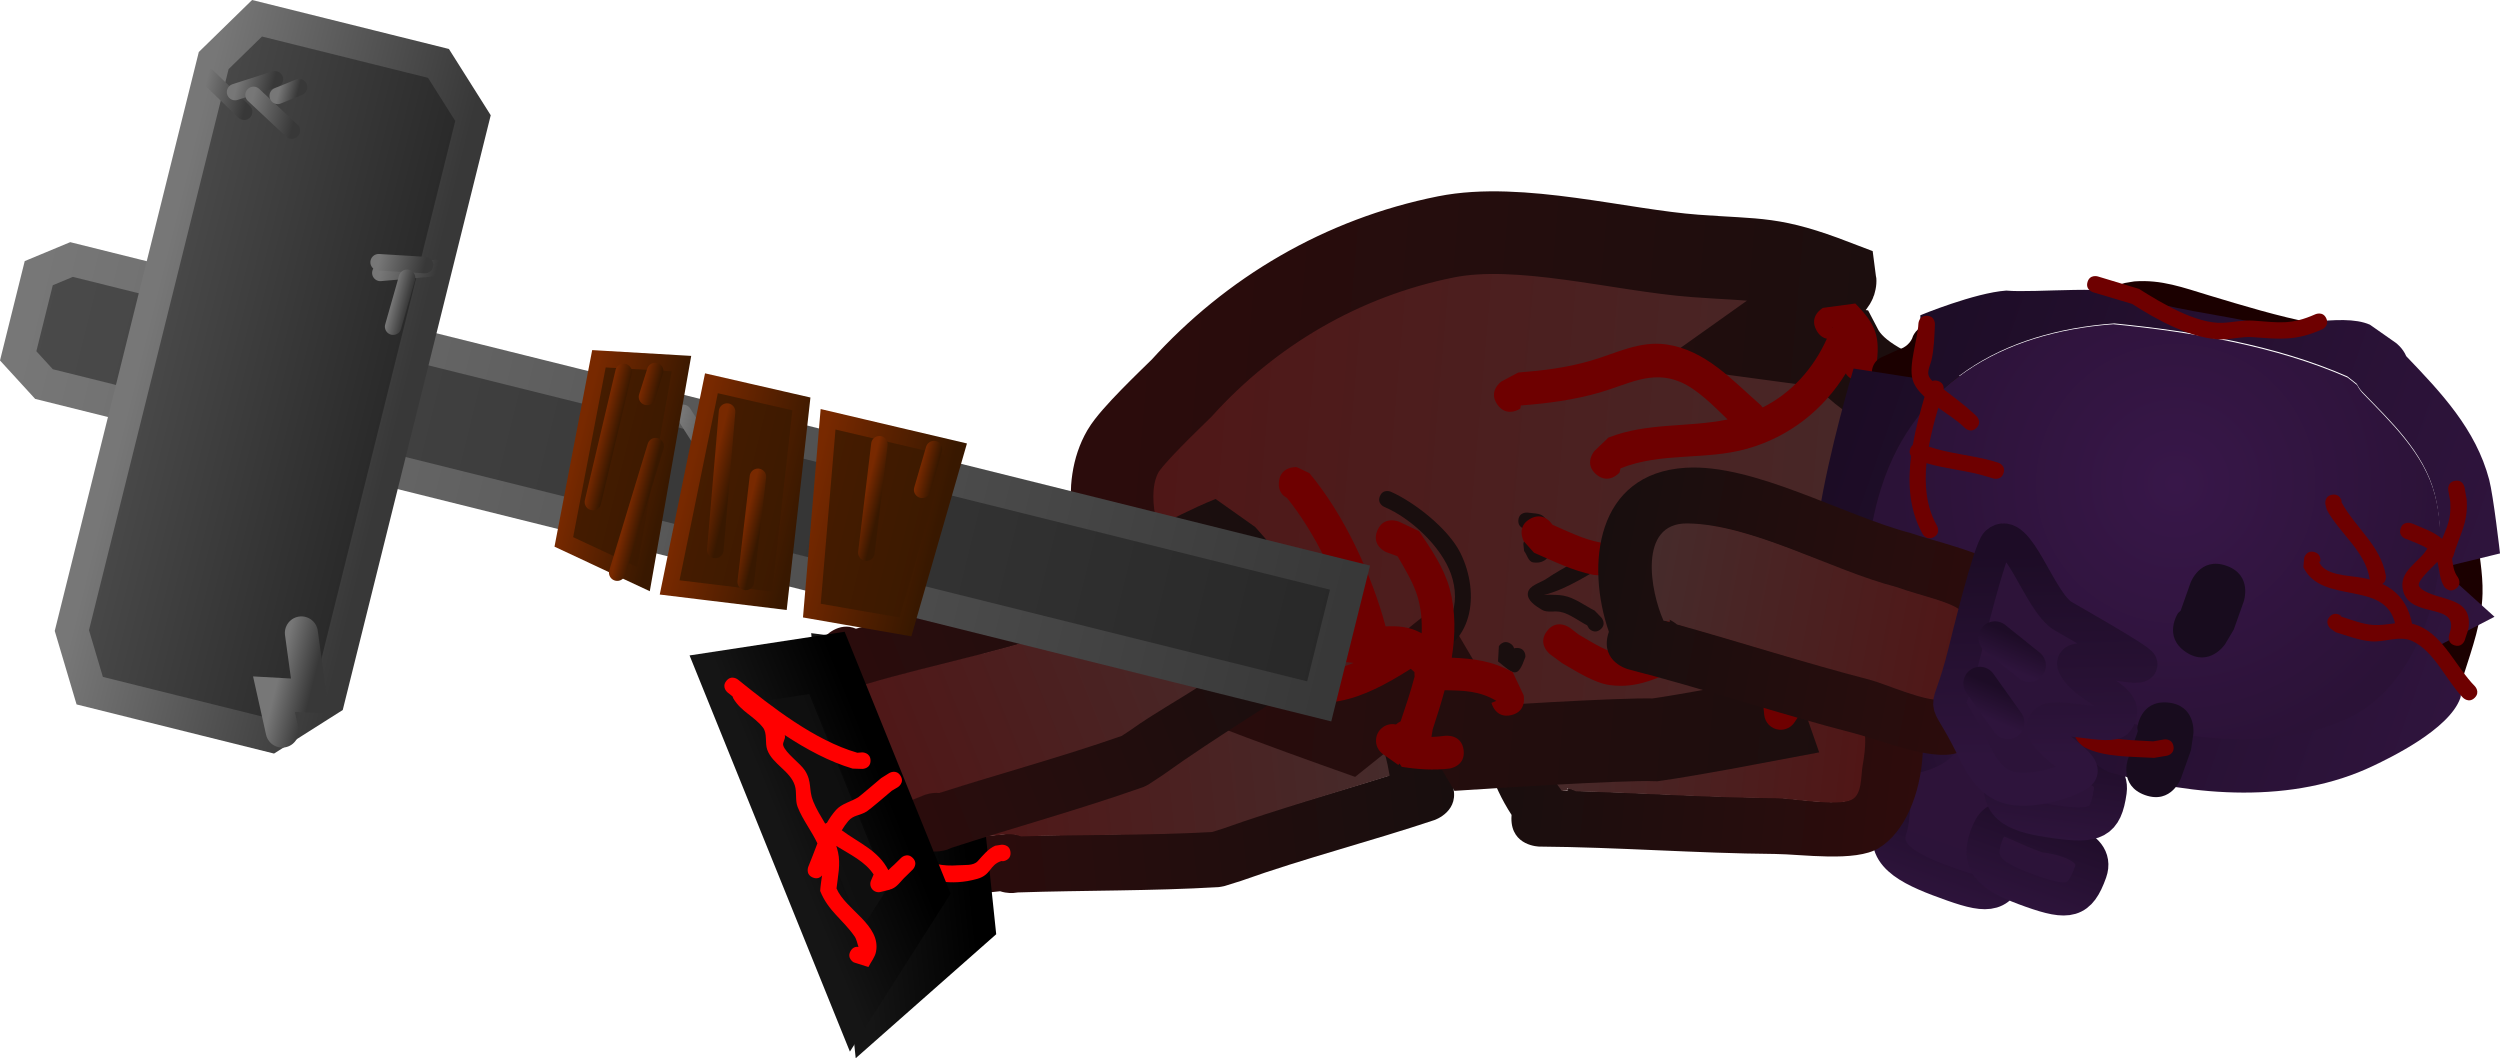 <svg version="1.1" xmlns="http://www.w3.org/2000/svg" xmlns:xlink="http://www.w3.org/1999/xlink" width="378.122" height="160.054" viewBox="0,0,378.122,160.054"><defs><linearGradient x1="476.216" y1="236.255" x2="470.361" y2="252.711" gradientUnits="userSpaceOnUse" id="color-1"><stop offset="0" stop-color="#2d1339"/><stop offset="1" stop-color="#2c1339"/></linearGradient><linearGradient x1="476.216" y1="236.255" x2="470.361" y2="252.711" gradientUnits="userSpaceOnUse" id="color-2"><stop offset="0" stop-color="#1d0c26"/><stop offset="1" stop-color="#2e143c"/></linearGradient><linearGradient x1="488.128" y1="237.206" x2="482.273" y2="253.662" gradientUnits="userSpaceOnUse" id="color-3"><stop offset="0" stop-color="#2d1339"/><stop offset="1" stop-color="#2c1339"/></linearGradient><linearGradient x1="488.128" y1="237.206" x2="482.273" y2="253.662" gradientUnits="userSpaceOnUse" id="color-4"><stop offset="0" stop-color="#1d0c26"/><stop offset="1" stop-color="#2e143c"/></linearGradient><linearGradient x1="489.039" y1="226.158" x2="486.621" y2="243.456" gradientUnits="userSpaceOnUse" id="color-5"><stop offset="0" stop-color="#2d1339"/><stop offset="1" stop-color="#2c1339"/></linearGradient><linearGradient x1="489.039" y1="226.158" x2="486.621" y2="243.456" gradientUnits="userSpaceOnUse" id="color-6"><stop offset="0" stop-color="#1d0c26"/><stop offset="1" stop-color="#2e143c"/></linearGradient><linearGradient x1="485.549" y1="215.103" x2="491.425" y2="231.551" gradientUnits="userSpaceOnUse" id="color-7"><stop offset="0" stop-color="#2d1339"/><stop offset="1" stop-color="#2c1339"/></linearGradient><linearGradient x1="485.549" y1="215.103" x2="491.425" y2="231.551" gradientUnits="userSpaceOnUse" id="color-8"><stop offset="0" stop-color="#1d0c26"/><stop offset="1" stop-color="#2e143c"/></linearGradient><linearGradient x1="456.605" y1="224.916" x2="473.019" y2="218.945" gradientUnits="userSpaceOnUse" id="color-9"><stop offset="0" stop-color="#2d1339"/><stop offset="1" stop-color="#2c1339"/></linearGradient><linearGradient x1="456.605" y1="224.916" x2="473.019" y2="218.945" gradientUnits="userSpaceOnUse" id="color-10"><stop offset="0" stop-color="#1d0c26"/><stop offset="1" stop-color="#2e143c"/></linearGradient><linearGradient x1="400.666" y1="225.704" x2="467.192" y2="232.983" gradientUnits="userSpaceOnUse" id="color-11"><stop offset="0" stop-color="#180e0e"/><stop offset="1" stop-color="#2e0c0c"/></linearGradient><linearGradient x1="408.705" y1="226.476" x2="458.451" y2="231.919" gradientUnits="userSpaceOnUse" id="color-12"><stop offset="0" stop-color="#462b2b"/><stop offset="1" stop-color="#501616"/></linearGradient><linearGradient x1="395.621" y1="226.661" x2="312.176" y2="235.404" gradientUnits="userSpaceOnUse" id="color-13"><stop offset="0" stop-color="#180e0e"/><stop offset="1" stop-color="#2e0c0c"/></linearGradient><linearGradient x1="386.306" y1="228.139" x2="320.2" y2="235.065" gradientUnits="userSpaceOnUse" id="color-14"><stop offset="0" stop-color="#462b2b"/><stop offset="1" stop-color="#501616"/></linearGradient><linearGradient x1="323.259" y1="247.306" x2="306.296" y2="249.083" gradientUnits="userSpaceOnUse" id="color-15"><stop offset="0" stop-color="#0d0d0d"/><stop offset="1" stop-color="#111111"/></linearGradient><linearGradient x1="323.259" y1="247.306" x2="306.296" y2="249.083" gradientUnits="userSpaceOnUse" id="color-16"><stop offset="0" stop-color="#000000"/><stop offset="1" stop-color="#151515"/></linearGradient><linearGradient x1="479.286" y1="195.566" x2="345.423" y2="183.929" gradientUnits="userSpaceOnUse" id="color-17"><stop offset="0" stop-color="#462b2b"/><stop offset="1" stop-color="#501616"/></linearGradient><linearGradient x1="479.269" y1="195.755" x2="345.406" y2="184.119" gradientUnits="userSpaceOnUse" id="color-18"><stop offset="0" stop-color="#190e0e"/><stop offset="1" stop-color="#2b0c0c"/></linearGradient><linearGradient x1="551.75" y1="212.172" x2="456.423" y2="178.325" gradientUnits="userSpaceOnUse" id="color-19"><stop offset="0" stop-color="#2f143d"/><stop offset="1" stop-color="#1c0c25"/></linearGradient><radialGradient cx="505.749" cy="189.16" r="42.252" gradientUnits="userSpaceOnUse" id="color-20"><stop offset="0" stop-color="#381749"/><stop offset="1" stop-color="#2b1237"/></radialGradient><linearGradient x1="482.509" y1="208.28" x2="467.01" y2="202.777" gradientUnits="userSpaceOnUse" id="color-21"><stop offset="0" stop-color="#180c1e"/><stop offset="1" stop-color="#180c1e" stop-opacity="0"/></linearGradient><linearGradient x1="479.577" y1="218.762" x2="464.078" y2="213.258" gradientUnits="userSpaceOnUse" id="color-22"><stop offset="0" stop-color="#180c1e"/><stop offset="1" stop-color="#180c1e" stop-opacity="0"/></linearGradient><linearGradient x1="373.702" y1="203.945" x2="298.581" y2="234.345" gradientUnits="userSpaceOnUse" id="color-23"><stop offset="0" stop-color="#180e0e"/><stop offset="1" stop-color="#2e0c0c"/></linearGradient><linearGradient x1="367.813" y1="206.866" x2="306.199" y2="231.801" gradientUnits="userSpaceOnUse" id="color-24"><stop offset="0" stop-color="#462b2b"/><stop offset="1" stop-color="#501616"/></linearGradient><linearGradient x1="313.754" y1="242.684" x2="297.944" y2="249.082" gradientUnits="userSpaceOnUse" id="color-25"><stop offset="0" stop-color="#0d0d0d"/><stop offset="1" stop-color="#111111"/></linearGradient><linearGradient x1="313.754" y1="242.684" x2="297.944" y2="249.082" gradientUnits="userSpaceOnUse" id="color-26"><stop offset="0" stop-color="#000000"/><stop offset="1" stop-color="#151515"/></linearGradient><linearGradient x1="180.974" y1="163.598" x2="378.525" y2="212.755" gradientUnits="userSpaceOnUse" id="color-27"><stop offset="0" stop-color="#4a4a4a"/><stop offset="1" stop-color="#282828"/></linearGradient><linearGradient x1="180.974" y1="163.598" x2="378.525" y2="212.755" gradientUnits="userSpaceOnUse" id="color-28"><stop offset="0" stop-color="#777777"/><stop offset="1" stop-color="#383838"/></linearGradient><linearGradient x1="198.218" y1="168.479" x2="237.188" y2="178.176" gradientUnits="userSpaceOnUse" id="color-29"><stop offset="0" stop-color="#4a4a4a"/><stop offset="1" stop-color="#282828"/></linearGradient><linearGradient x1="198.218" y1="168.479" x2="237.188" y2="178.176" gradientUnits="userSpaceOnUse" id="color-30"><stop offset="0" stop-color="#777777"/><stop offset="1" stop-color="#383838"/></linearGradient><linearGradient x1="207.598" y1="129.461" x2="214.057" y2="131.068" gradientUnits="userSpaceOnUse" id="color-31"><stop offset="0" stop-color="#777777"/><stop offset="1" stop-color="#383838"/></linearGradient><linearGradient x1="212.626" y1="128.337" x2="217.843" y2="129.636" gradientUnits="userSpaceOnUse" id="color-32"><stop offset="0" stop-color="#777777"/><stop offset="1" stop-color="#383838"/></linearGradient><linearGradient x1="214.555" y1="132.247" x2="221.263" y2="133.916" gradientUnits="userSpaceOnUse" id="color-33"><stop offset="0" stop-color="#777777"/><stop offset="1" stop-color="#383838"/></linearGradient><linearGradient x1="218.924" y1="129.532" x2="221.657" y2="130.212" gradientUnits="userSpaceOnUse" id="color-34"><stop offset="0" stop-color="#777777"/><stop offset="1" stop-color="#383838"/></linearGradient><linearGradient x1="234.537" y1="155.936" x2="242.487" y2="157.914" gradientUnits="userSpaceOnUse" id="color-35"><stop offset="0" stop-color="#777777"/><stop offset="1" stop-color="#383838"/></linearGradient><linearGradient x1="234.092" y1="155.072" x2="240.8" y2="156.741" gradientUnits="userSpaceOnUse" id="color-36"><stop offset="0" stop-color="#777777"/><stop offset="1" stop-color="#383838"/></linearGradient><linearGradient x1="235.97" y1="161.437" x2="238.396" y2="162.04" gradientUnits="userSpaceOnUse" id="color-37"><stop offset="0" stop-color="#777777"/><stop offset="1" stop-color="#383838"/></linearGradient><linearGradient x1="279.066" y1="182.201" x2="288.507" y2="184.55" gradientUnits="userSpaceOnUse" id="color-38"><stop offset="0" stop-color="#777777"/><stop offset="1" stop-color="#383838"/></linearGradient><linearGradient x1="285.556" y1="183.684" x2="290.774" y2="184.982" gradientUnits="userSpaceOnUse" id="color-39"><stop offset="0" stop-color="#777777"/><stop offset="1" stop-color="#383838"/></linearGradient><linearGradient x1="288.075" y1="187.345" x2="296.025" y2="189.323" gradientUnits="userSpaceOnUse" id="color-40"><stop offset="0" stop-color="#777777"/><stop offset="1" stop-color="#383838"/></linearGradient><linearGradient x1="263.824" y1="184.08" x2="277.985" y2="187.604" gradientUnits="userSpaceOnUse" id="color-41"><stop offset="0" stop-color="#461c00"/><stop offset="1" stop-color="#3b1900"/></linearGradient><linearGradient x1="263.824" y1="184.08" x2="277.985" y2="187.604" gradientUnits="userSpaceOnUse" id="color-42"><stop offset="0" stop-color="#782900"/><stop offset="1" stop-color="#381800"/></linearGradient><linearGradient x1="280.502" y1="189.154" x2="297.893" y2="193.481" gradientUnits="userSpaceOnUse" id="color-43"><stop offset="0" stop-color="#461c00"/><stop offset="1" stop-color="#3b1900"/></linearGradient><linearGradient x1="280.502" y1="189.154" x2="297.893" y2="193.481" gradientUnits="userSpaceOnUse" id="color-44"><stop offset="0" stop-color="#782900"/><stop offset="1" stop-color="#381800"/></linearGradient><linearGradient x1="298.482" y1="193.232" x2="317.861" y2="198.054" gradientUnits="userSpaceOnUse" id="color-45"><stop offset="0" stop-color="#461c00"/><stop offset="1" stop-color="#3b1900"/></linearGradient><linearGradient x1="298.482" y1="193.232" x2="317.861" y2="198.054" gradientUnits="userSpaceOnUse" id="color-46"><stop offset="0" stop-color="#782900"/><stop offset="1" stop-color="#381800"/></linearGradient><linearGradient x1="284.133" y1="188.342" x2="287.363" y2="189.146" gradientUnits="userSpaceOnUse" id="color-47"><stop offset="0" stop-color="#782900"/><stop offset="1" stop-color="#381800"/></linearGradient><linearGradient x1="289.169" y1="195.795" x2="291.595" y2="196.399" gradientUnits="userSpaceOnUse" id="color-48"><stop offset="0" stop-color="#782900"/><stop offset="1" stop-color="#381800"/></linearGradient><linearGradient x1="307.482" y1="191.118" x2="309.908" y2="191.722" gradientUnits="userSpaceOnUse" id="color-49"><stop offset="0" stop-color="#782900"/><stop offset="1" stop-color="#381800"/></linearGradient><linearGradient x1="315.828" y1="186.731" x2="318.254" y2="187.335" gradientUnits="userSpaceOnUse" id="color-50"><stop offset="0" stop-color="#782900"/><stop offset="1" stop-color="#381800"/></linearGradient><linearGradient x1="267.452" y1="181.817" x2="269.878" y2="182.421" gradientUnits="userSpaceOnUse" id="color-51"><stop offset="0" stop-color="#782900"/><stop offset="1" stop-color="#381800"/></linearGradient><linearGradient x1="271.718" y1="192.772" x2="274.144" y2="193.376" gradientUnits="userSpaceOnUse" id="color-52"><stop offset="0" stop-color="#782900"/><stop offset="1" stop-color="#381800"/></linearGradient><linearGradient x1="273.932" y1="173.8" x2="276.358" y2="174.404" gradientUnits="userSpaceOnUse" id="color-53"><stop offset="0" stop-color="#782900"/><stop offset="1" stop-color="#381800"/></linearGradient><linearGradient x1="218.691" y1="218.654" x2="223.908" y2="219.952" gradientUnits="userSpaceOnUse" id="color-54"><stop offset="0" stop-color="#777777"/><stop offset="1" stop-color="#383838"/></linearGradient><linearGradient x1="418.043" y1="201.94" x2="483.346" y2="214.429" gradientUnits="userSpaceOnUse" id="color-55"><stop offset="0" stop-color="#180e0e"/><stop offset="1" stop-color="#2e0c0c"/></linearGradient><linearGradient x1="425.913" y1="203.629" x2="474.772" y2="212.973" gradientUnits="userSpaceOnUse" id="color-56"><stop offset="0" stop-color="#462b2b"/><stop offset="1" stop-color="#501616"/></linearGradient><linearGradient x1="488.687" y1="199.733" x2="489.12" y2="230.452" gradientUnits="userSpaceOnUse" id="color-57"><stop offset="0" stop-color="#2d1339"/><stop offset="1" stop-color="#2c1339"/></linearGradient><linearGradient x1="488.687" y1="199.733" x2="489.12" y2="230.452" gradientUnits="userSpaceOnUse" id="color-58"><stop offset="0" stop-color="#1d0c26"/><stop offset="1" stop-color="#2e143c"/></linearGradient><linearGradient x1="481.983" y1="212.294" x2="480.023" y2="216.893" gradientUnits="userSpaceOnUse" id="color-59"><stop offset="0" stop-color="#1d0c26"/><stop offset="1" stop-color="#2e143c"/></linearGradient><linearGradient x1="479.221" y1="220.055" x2="477.261" y2="224.655" gradientUnits="userSpaceOnUse" id="color-60"><stop offset="0" stop-color="#1d0c26"/><stop offset="1" stop-color="#2e143c"/></linearGradient></defs><g transform="translate(-176.668,-116.029)"><g data-paper-data="{&quot;isPaintingLayer&quot;:true}" fill-rule="nonzero" stroke-linejoin="miter" stroke-miterlimit="10" stroke-dasharray="" stroke-dashoffset="0" style="mix-blend-mode: normal"><g stroke-linecap="butt"><path d="M480.942,247c-1.617,4.544 -3.282,4.892 -8.987,2.862c-5.705,-2.03 -10.905,-4.145 -9.288,-8.689c0.679,-1.909 0.682,-13.66 3.569,-17.747c3.984,-5.64 11.363,-3.509 14.67,-2.332c0,0 1.652,21.362 0.035,25.906z" fill="url(#color-1)" stroke="url(#color-2)" stroke-width="5"/><path d="M492.853,247.951c-1.617,4.544 -3.282,4.892 -8.987,2.862c-5.705,-2.03 -8.419,-3.73 -6.802,-8.274c1.617,-4.544 3.401,-2.063 9.107,-0.033c0,0 8.299,0.901 6.682,5.445z" fill="url(#color-3)" stroke="url(#color-4)" stroke-width="5"/><path d="M495.833,235.73c-0.668,4.777 -2.228,5.453 -8.226,4.615c-5.997,-0.838 -8.998,-1.957 -8.33,-6.733c0.668,-4.777 2.916,-2.706 8.913,-1.868c0,0 8.31,-0.79 7.643,3.986z" fill="url(#color-5)" stroke="url(#color-6)" stroke-width="5"/><path d="M496.006,220.435c1.622,4.542 0.553,5.865 -5.15,7.902c-5.703,2.037 -8.88,2.437 -10.502,-2.105c-1.622,-4.542 1.329,-3.75 7.032,-5.787c0,0 6.997,-4.552 8.62,-0.01z" fill="url(#color-7)" stroke="url(#color-8)" stroke-width="5"/><path d="M461.876,214.428c4.532,-1.649 5.861,-0.587 7.932,5.104c2.07,5.691 2.489,8.865 -2.044,10.514c-4.532,1.649 -3.757,-1.307 -5.828,-6.998c0,0 -4.593,-6.971 -0.06,-8.62z" fill="url(#color-9)" stroke="url(#color-10)" stroke-width="5"/><g stroke="none" stroke-width="0.5"><path d="M415.18,235.652c9.996,0.269 19.979,0.928 30.01,1.012c2.379,0.02 9.209,1.302 11.334,0.284c1.666,-0.798 1.391,-3.451 1.714,-5.27c1.893,-10.639 -3.551,-8.578 -12.696,-9.424c-9.771,-0.074 -23.167,-3.937 -32.569,-1.679c-7.264,1.744 -2.889,11.249 0.093,15.026c0.228,0.005 0.455,0.01 0.683,0.015l0.107,-0.399c0,0 0.605,0.092 1.323,0.435zM405.291,239.284c-5.832,-8.948 -7.753,-22.784 5.28,-26.891c9.865,-3.109 25.013,1.251 35.397,1.344c4.296,0.391 12.514,0.017 16.215,2.309c7.949,4.923 6.578,23.447 -1.36,28.266c-3.551,2.156 -11.622,0.912 -15.704,0.878c-11.905,-0.099 -23.754,-1.025 -35.625,-1.116c0,0 -4.264,-0.035 -4.228,-4.299c0.001,-0.171 0.01,-0.335 0.024,-0.492z" fill="url(#color-11)"/><path d="M413.696,235.271l0.215,0.289c-0.228,-0.005 -0.778,0.101 -1.005,0.096c-2.982,-3.778 -7.355,-13.398 -0.091,-15.142c9.402,-2.258 23.107,1.585 32.878,1.66c9.145,0.846 14.608,-1.113 12.715,9.526c-0.324,1.819 -0.057,4.509 -1.723,5.307c-2.125,1.018 -8.976,-0.225 -11.355,-0.245c-10.03,-0.084 -20.313,-0.781 -30.308,-1.05c-0.717,-0.343 -1.325,-0.442 -1.325,-0.442z" data-paper-data="{&quot;noHover&quot;:false,&quot;origItem&quot;:[&quot;Path&quot;,{&quot;applyMatrix&quot;:true,&quot;segments&quot;:[[[616.01757,324.85208],[0.42222,0.19775],[-5.862,-0.10908]],[[598.41748,324.4053],[5.88139,0],[-1.39497,0]],[[591.77102,324.29391],[1.24103,-0.60726],[-0.97287,0.47604]],[[590.7917,327.39212],[0.18086,-1.06789],[-1.058,6.24707]],[[598.28123,332.85556],[-5.36576,-0.45131],[5.72909,-0.0041]],[[617.38488,333.68111],[-5.50117,1.3696],[4.2505,-1.05822]],[[617.25671,324.87154],[1.76693,2.20033],[-0.1335,-0.00169]],[[616.85624,324.86607],[0.13349,0.00196],[0,0]],[616.79521,325.10061]],&quot;closed&quot;:true}]}" fill="url(#color-12)"/></g></g><g stroke-linecap="butt"><g><g data-paper-data="{&quot;index&quot;:null}" stroke="none" stroke-width="0.5"><path d="M318.871,216.413l2.104,-1.366c0,0 2.667,-1.702 4.872,0.123c11.627,0.082 21.927,1.348 33.974,0.086c0,0 4.241,-0.444 4.685,3.796c0.444,4.241 -3.796,4.685 -3.796,4.685c0,0 -4.241,0.444 -4.685,-3.796c-0.444,-4.241 3.796,-4.685 3.796,-4.685l1.404,-0.147c7.531,-0.77 14.748,-2.96 22.319,-3.758c0,0 4.043,-0.424 4.647,3.505l1.895,2.417c2.659,5.473 4.235,9.893 5.118,15.52c0.448,0.434 0.84,1.037 1.119,1.869c1.354,4.043 -2.69,5.397 -2.69,5.397c-9.697,3.246 -19.622,5.766 -29.24,9.196l-2.454,0.768c0,0 -0.192,0.06 -0.505,0.111c-0.311,0.062 -0.511,0.074 -0.511,0.074c-10.127,0.597 -20.186,0.466 -30.31,0.803l-0.633,0.077c0,0 -0.976,0.102 -2.04,-0.259c-1.364,0.143 -2.729,0.286 -4.093,0.429l-4.085,0.428c-1.432,0.218 -2.45,-0.162 -3.165,-0.739c-0.758,-0.519 -1.415,-1.384 -1.619,-2.818c-2.356,-12.339 -7.43,-22.698 3.893,-31.716zM329.044,242.14c0,0 1.081,-0.113 2.208,0.32c9.57,-0.289 19.083,-0.192 28.656,-0.734l1.626,-0.503c8.275,-2.942 16.765,-5.23 25.149,-7.873c-0.744,-4.441 -2.061,-7.835 -4.262,-12.343l-0.76,-0.827c-6.574,0.952 -12.927,2.703 -19.545,3.41l-1.404,0.147c-12.574,1.317 -23.72,-0.176 -35.919,-0.043l-0.98,0.124c0,0 -0.204,0.021 -0.528,0.01c-5.456,4.959 -2.734,11.996 -0.82,19.001c2.478,-0.26 5.329,-0.558 6.579,-0.689z" fill="url(#color-13)"/><path d="M322.304,242.888c-1.915,-7.005 -4.642,-14.144 0.815,-19.102c0.324,0.011 0.528,-0.011 0.528,-0.011l0.98,-0.126c12.199,-0.133 23.627,1.283 36.201,-0.034l1.413,-0.138c6.618,-0.708 13.003,-2.408 19.577,-3.36l0.762,0.832c2.201,4.508 3.528,7.969 4.272,12.41c-8.384,2.643 -16.933,5.051 -25.208,7.993l-1.643,0.516c-9.573,0.543 -19.332,0.378 -28.902,0.667c-1.127,-0.433 -2.211,-0.328 -2.211,-0.328c-1.25,0.131 -4.105,0.42 -6.583,0.68z" data-paper-data="{&quot;noHover&quot;:false,&quot;origItem&quot;:[&quot;Path&quot;,{&quot;applyMatrix&quot;:true,&quot;segments&quot;:[[[329.34589,196.45675],[0,0.36854],[0,0]],[[329.50667,195.82278],[-0.16078,0.31546],[0.20811,-2.79922]],[[330.16794,187.44507],[-0.13425,2.80784],[0,0]],[[330.07085,186.95568],[0,0],[-0.60488,-2.50272]],[[328.54369,179.3825],[0.51447,2.5252],[-1.31764,0.08123]],[[324.81473,180.24814],[1.38162,-0.50411],[0,0]],[[324.55041,180.44449],[0,0],[0.07662,1.9458]],[[324.94774,186.24748],[-0.00418,-1.95127],[0,0]],[[324.94774,186.66137],[0,0],[0,3.7065]],[[323.83783,197.13298],[0.33393,-3.56105],[0,0]],[323.84403,197.42249],[[323.83081,197.57676],[0.01322,-0.09403],[1.27911,1.74231]],[[329.34589,198.39616],[-2.10106,0.34423],[0,-0.73049]]],&quot;closed&quot;:true}]}" fill="url(#color-14)"/></g><path d="M304.143,216.696l14.87,1.923l3.874,36.975l-13.427,11.849z" fill="url(#color-15)" stroke="url(#color-16)" stroke-width="8.5"/></g><path d="M317.475,222.813c-0.178,1.237 -1.415,1.059 -1.415,1.059l-1.005,-0.209c-1.93,1.129 -6.486,3.269 -6.991,5.768c-0.175,0.866 0.693,2.473 0.946,3.066c0,0 0.482,1.153 -0.671,1.635c-0.173,0.072 -0.331,0.108 -0.474,0.116c0.093,0.139 0.198,0.265 0.317,0.374c0.559,0.515 1.524,0.495 2.009,1.081c0.624,0.755 0.87,1.769 1.128,2.714c0.494,1.808 0.68,3.809 0.806,5.811c0.515,-0.126 0.994,0.172 0.994,0.172c0.053,0.033 0.107,0.066 0.16,0.099c2.518,-2.176 5.035,-4.351 7.553,-6.527l1.323,-1.143c0,0 0.946,-0.817 1.763,0.128c0.817,0.946 -0.128,1.763 -0.128,1.763c-2.355,2.035 -5.449,4.709 -8.178,7.067c1.825,0.857 3.661,1.296 5.968,1.113c1.012,-0.08 2.299,0.121 2.979,-0.633c0.782,-0.868 1.558,-1.846 2.624,-2.322l0.947,-0.148c0,0 1.243,-0.13 1.373,1.113c0.13,1.243 -1.113,1.373 -1.113,1.373l-0.274,-0.02c-1.833,0.603 -1.497,2.08 -3.61,2.684c-3.964,1.134 -7.522,0.357 -10.924,-1.407c-0.196,0.169 -0.387,0.334 -0.574,0.496c-0.194,0.167 -0.4,0.324 -0.614,0.474c0.019,0.22 0.04,0.438 0.062,0.655c0,0 0.13,1.243 -1.113,1.373c-0.594,0.062 -0.934,-0.189 -1.127,-0.469c-0.278,0.261 -0.523,0.551 -0.711,0.888c-0.779,1.394 -0.42,3.708 -0.135,5.758c1.282,-0.661 2.821,-0.819 4.603,-0.19l0.966,1.243c0,0 0.517,1.138 -0.622,1.655c-1.138,0.517 -1.655,-0.622 -1.655,-0.622l0.431,0.064c-1.467,-0.603 -2.636,-0.202 -3.531,0.678c-0.063,0.275 -0.238,0.721 -0.726,0.898c-0.889,1.354 -1.389,3.183 -1.542,4.559c0,0 -0.143,1.242 -1.384,1.099c-1.242,-0.143 -1.099,-1.384 -1.099,-1.384c0.249,-2.11 1.024,-4.362 2.294,-6.03c-0.044,-2.793 -1.133,-6.42 0.205,-8.923c0.08,-0.149 1.355,-1.273 2.461,-2.234c-0.228,-2.164 -0.458,-4.328 -0.679,-6.492c-0.071,-0.695 -0.14,-3.008 -0.764,-3.668c-0.492,-0.52 -1.42,-0.457 -1.911,-0.978c-1.837,-1.949 -1.62,-4.928 -1.878,-7.386l0.162,-1.032c0,0 0.27,-1.221 1.49,-0.951c0.077,0.017 0.147,0.038 0.213,0.061c1.773,-2.695 5.843,-4.654 8.211,-5.882l1.805,0.195c0,0 1.237,0.178 1.059,1.415z" fill="#ff0000" stroke="none" stroke-width="0.5"/></g><g stroke-linecap="butt"><path d="M455.177,168.736c4.553,8.709 22.448,8.711 23.848,18.691c1.827,13.027 -16.038,26.941 -16.038,26.941l-25.718,-7.297l6.262,17.969c0,0 -11.378,2.164 -16.514,2.888c-5.109,-0.196 -26.935,1.229 -26.935,1.229l-7.368,-12.517l-12.275,9.837c0,0 -12.998,-4.614 -17.978,-6.675c-10.016,-4.146 -22.075,-25.002 -15.924,-35.563c1.35,-2.318 6.89,-7.572 8.831,-9.486c10.509,-11.616 24.295,-19.75 40.005,-22.898c11.117,-2.228 26.373,2.039 37.716,2.88c9.818,0.728 11.576,0.126 21.137,3.789c0.152,1.095 -10.515,8.662 -10.515,8.662z" data-paper-data="{&quot;noHover&quot;:false,&quot;origItem&quot;:[&quot;Path&quot;,{&quot;applyMatrix&quot;:true,&quot;segments&quot;:[[[676.95363,327.53763],[0.52277,-0.13029],[-1.28111,4.82322]],[[677.42355,343.54993],[-0.15471,-4.79615],[0.17873,5.54086]],[[677.97299,361.88541],[-1.65452,-5.27281],[2.33812,7.45136]],[[691.0677,380.04187],[-6.17325,-4.49245],[1.0278,0.84204]],[[696.10429,383.8304],[-1.19344,-0.53461],[5.43667,2.43539]],[[712.45871,374.29465],[-1.49146,5.06858],[2.76649,-9.40165]],[[713.03049,342.71279],[0.65934,9.6801],[-2.73024,-10.85366]],[[690.81498,319.65452],[14.83008,-3.71801],[-4.76467,1.19454]],[[677.83852,327.16594],[3.98524,-2.65696],[0,0]]],&quot;closed&quot;:true}],&quot;index&quot;:null}" fill="url(#color-17)" stroke="url(#color-18)" stroke-width="12.5"/><path d="M403.132,177.208c-1.428,-2.052 0.624,-3.48 0.624,-3.48l2.544,-1.354c3.804,-0.298 7.281,-0.724 10.965,-1.789c3.839,-1.11 7.396,-3.069 11.516,-2.45c5.879,0.883 9.865,5.377 14.122,9.106c0,0 0.174,0.152 0.37,0.418c4.385,-2.209 7.692,-5.914 9.706,-10.399c-0.553,-0.115 -1.132,-0.462 -1.576,-1.272c-1.201,-2.192 0.991,-3.394 0.991,-3.394l4.888,-0.662c3.207,3.26 3.793,5.059 3.162,9.586c0,0 -0.393,2.469 -2.862,2.075c-0.93,-0.148 -1.454,-0.591 -1.746,-1.086c-3.354,5.45 -8.463,9.576 -14.932,11.396c-6.342,1.784 -12.926,0.48 -19.126,2.959l-0.163,0.638c0,0 -1.624,1.901 -3.525,0.277c-1.901,-1.624 -0.277,-3.525 -0.277,-3.525l2.124,-2.039c5.932,-2.329 12.009,-1.491 18.03,-2.742c-2.17,-2.1 -4.582,-4.578 -7.146,-5.669c-4.351,-1.851 -7.986,0.385 -12.171,1.586c-4.01,1.151 -7.822,1.643 -11.96,1.97l-0.08,0.473c0,0 -2.052,1.428 -3.48,-0.624zM453.793,165.513l0.084,0.122c0.008,-0.008 0.015,-0.016 0.023,-0.024c-0.035,-0.032 -0.071,-0.065 -0.107,-0.098z" fill="#6e0000" stroke="none" stroke-width="0.5"/><path d="M388.231,214.786c0.108,-1.245 1.354,-1.137 1.354,-1.137l-0.216,0.114c0.534,-0.209 1.067,-0.417 1.601,-0.626c5.208,-0.789 6.763,-5.772 5.158,-10.293c-1.48,-4.17 -6.103,-8.471 -10.091,-10.146c0,0 -1.147,-0.496 -0.651,-1.644c0.496,-1.147 1.644,-0.651 1.644,-0.651c3.574,1.584 8.689,5.577 10.521,9.26c3.064,6.156 1.995,14.564 -5.92,15.885c-0.447,0.18 -0.895,0.359 -1.342,0.539l-0.921,0.052c0,0 -1.245,-0.108 -1.137,-1.354z" fill="#190e0e" stroke="none" stroke-width="0.5"/><path d="M418.743,211.222c-0.957,0.804 -1.761,-0.153 -1.761,-0.153l-0.25,-0.454c-1.246,-0.629 -2.716,-1.805 -4.126,-2.054c-0.893,-0.158 -1.922,0.167 -2.705,-0.29c-0.957,-0.558 -2.301,-1.443 -2.145,-2.54c0.167,-1.174 1.836,-1.506 2.817,-2.171c2.72,-1.843 5.863,-3.269 8.734,-4.87c0,0 1.092,-0.609 1.701,0.483c0.609,1.092 -0.483,1.701 -0.483,1.701c-3.322,1.853 -6.627,4.185 -10.284,5.135c-0.211,0.055 0.436,-0.04 0.654,-0.032c0.744,0.028 1.498,0.006 2.231,0.139c1.693,0.308 3.225,1.508 4.733,2.268l1.038,1.078c0,0 0.804,0.957 -0.153,1.761z" fill="#190e0e" stroke="none" stroke-width="0.5"/><path d="M408.422,197.172c0.183,0.016 0.337,0.056 0.466,0.114c-0.247,-0.611 -0.662,-1.252 -1.433,-1.24c0,0 -1.245,-0.108 -1.137,-1.354c0.108,-1.245 1.354,-1.137 1.354,-1.137c1.928,0.266 2.334,-0.096 3.405,1.998c0.931,1.822 0.66,6.02 -2.53,5.536c-0.722,-0.11 -0.906,-1.145 -1.359,-1.718l-0.118,-1.061c0,0 0.108,-1.245 1.354,-1.137z" fill="#190e0e" stroke="none" stroke-width="0.5"/><path d="M440.666,195.756c1.201,2.192 -0.991,3.394 -0.991,3.394l-1.428,0.777c-2.92,1.098 -2.269,3.001 -4.423,5.479c-0.887,1.021 -1.627,1.708 -2.389,2.302c0.439,1.277 0.815,2.541 1.147,3.656c3.65,-0.724 7.733,-0.049 11.451,0.383c-0.03,-0.168 -0.067,-0.333 -0.112,-0.493l-0.194,-1.111c0,0 -0.394,-2.469 2.075,-2.863c1.494,-0.238 2.228,0.571 2.575,1.248c0.323,-0.557 0.921,-1.068 2.025,-1.109c2.498,-0.094 2.592,2.404 2.592,2.404c0.086,2.375 0.389,6.369 -0.386,8.499c-0.64,1.76 -2.028,3.149 -3.042,4.723l-1.462,2.202c-0.484,0.762 -1.366,1.234 -2.327,1.15c-1.234,-0.107 -2.18,-1.094 -2.276,-2.289l-0.324,-3.271l0.035,-0.003c-0.017,-0.076 -0.032,-0.152 -0.047,-0.228c-0.286,-1.498 -0.118,-2.748 0.288,-3.913c-3.505,-0.467 -7.518,-1.226 -10.755,-0.21c-4.448,1.397 -7.625,3.851 -12.596,3.157c-2.351,-0.328 -5.146,-2.153 -7.175,-3.318l-1.797,-1.329c0,0 -1.997,-1.504 -0.494,-3.501c1.504,-1.997 3.501,-0.494 3.501,-0.494l1.288,0.993c1.121,0.65 4.032,2.504 5.449,2.709c2.471,0.358 4.766,-0.627 7.005,-1.631c-0.246,-0.854 -0.524,-1.845 -0.846,-2.863c-0.654,0.028 -1.422,-0.204 -2.048,-1.144c-0.997,-1.496 -0.202,-2.633 0.324,-3.154c-0.306,-0.556 -0.636,-1.055 -0.995,-1.465c-1.112,-1.272 -6.179,-1.378 -6.59,-1.457c-3.147,-0.606 -6.121,-2.1 -9.036,-3.362l-1.554,-1.74c0,0 -1.201,-2.192 0.991,-3.394c1.905,-1.044 3.061,0.474 3.332,0.89c2.344,1.048 4.776,2.234 7.291,2.711c3.346,0.635 6.402,0.106 9.066,2.78c0.556,0.558 1.059,1.25 1.517,2.025c0.223,-0.222 0.452,-0.465 0.691,-0.737c1.263,-1.438 1.428,-3.674 2.791,-5.018c0.885,-0.873 2.2,-1.158 3.3,-1.737l1.161,-0.641c0,0 2.192,-1.201 3.394,0.991z" fill="#6e0000" stroke="none" stroke-width="0.5"/><path d="M405.09,213.354c0.356,0.219 0.52,0.483 0.581,0.739c0.158,-0.055 0.347,-0.08 0.575,-0.06c1.245,0.108 1.137,1.354 1.137,1.354c-1.199,3.356 -1.685,2.649 -4.141,0.684l0.129,-2.304c0,0 0.654,-1.065 1.719,-0.412z" fill="#190e0e" stroke="none" stroke-width="0.5"/><path d="M405.262,224.186c-2.431,0.582 -3.013,-1.849 -3.013,-1.849l0.739,-0.3c-2.538,-1.535 -5.021,-1.567 -7.82,-1.61c-0.54,2.005 -1.174,3.985 -1.808,5.924l-0.186,1.142c0.695,-0.023 1.388,-0.086 2.074,-0.178c0,0 2.481,-0.31 2.791,2.171c0.31,2.481 -2.171,2.791 -2.171,2.791c-2.384,0.28 -4.827,0.122 -7.195,-0.269l-0.344,-0.504l-0.161,0.228l-2.284,-1.613c-0.725,-0.492 -1.169,-1.351 -1.087,-2.286c0.12,-1.376 1.332,-2.394 2.707,-2.274c0.101,0.009 0.2,0.023 0.297,0.044c0.214,-0.194 0.452,-0.344 0.707,-0.463c0.735,-2.18 1.515,-4.471 2.121,-6.799c-0.025,-0.18 -0.034,-0.376 -0.023,-0.589c0.001,-0.021 0.002,-0.042 0.004,-0.063c-0.189,-0.188 -0.378,-0.356 -0.567,-0.506c-7.454,4.721 -13.751,7.296 -22.153,2.859l-0.958,-0.713c0,0 -1.952,-1.562 -0.391,-3.514c1.562,-1.952 3.514,-0.391 3.514,-0.391l0.195,0.209c4.273,2.327 7.697,2.106 11.152,0.66c-0.254,-0.017 -0.514,-0.043 -0.778,-0.08c-3.953,-0.555 -3.873,-1.139 -6.653,-3.544l-0.994,-1.793c0,0 -0.92,-2.325 1.404,-3.245c2.325,-0.92 3.245,1.404 3.245,1.404l-0.32,-0.091c1.227,1.155 2.485,1.679 3.769,1.891c-1.922,-6.678 -5.425,-14.148 -9.749,-19.491c-0.652,-0.337 -1.347,-1.019 -1.228,-2.385c0.217,-2.491 2.707,-2.274 2.707,-2.274l1.902,0.9c5.257,6.279 9.408,15.277 11.533,23.186c1.726,-0.082 3.483,0.006 5.261,0.938c0.066,0.034 0.13,0.071 0.193,0.108c0.074,-1.807 -0.078,-3.595 -0.557,-5.329c-0.597,-2.162 -1.968,-4.403 -3.086,-6.323l-1.749,-0.638c0,0 -2.294,-0.993 -1.301,-3.287c0.993,-2.294 3.287,-1.301 3.287,-1.301l3.003,1.419c1.777,2.638 3.806,5.577 4.645,8.73c0.916,3.444 0.863,6.943 0.31,10.413c3.262,0.149 6.036,0.445 9.222,2.194l1.643,3.477c0,0 0.582,2.431 -1.849,3.013z" fill="#6e0000" stroke="none" stroke-width="0.5"/></g><g stroke="none" stroke-width="0.5" stroke-linecap="butt"><path d="M479.495,220.512c1.714,-1.82 3.534,-0.105 3.534,-0.105l1.179,1.177c2.487,3.627 4.812,3.103 8.896,4.319c0,0 2.394,0.72 1.674,3.114c-0.72,2.394 -3.114,1.674 -3.114,1.674c-2.068,-0.628 -4.322,-0.588 -6.34,-1.362c-3.004,-1.153 -3.442,-2.448 -5.193,-4.849l-0.532,-0.434c0,0 -1.82,-1.714 -0.105,-3.534z" fill="#1b0000"/><path d="M469.718,171.083c0.052,0.172 0.092,0.362 0.116,0.572c0.282,2.484 -2.202,2.766 -2.202,2.766l-2.128,0.237l-3.013,0.171c-0.301,0.024 -0.612,-0.006 -0.919,-0.099c-1.322,-0.397 -2.072,-1.792 -1.674,-3.114c0.217,-0.723 0.733,-1.275 1.372,-1.562l2.53,-1.15l0.016,0.034l0.071,-0.072c0.941,-0.221 1.861,-1.053 2.113,-1.986c0,0 0.954,-2.311 3.265,-1.356c2.311,0.954 1.356,3.265 1.356,3.265c-0.351,0.728 -0.551,1.565 -0.901,2.294z" fill="#1b0000"/><path d="M496.073,161.71c-0.427,-2.463 2.036,-2.89 2.036,-2.89l1.364,-0.228c4.134,-0.31 7.385,0.934 11.308,2.115c5.137,1.547 10.492,3.183 15.762,4.202c0,0 2.454,0.478 1.976,2.932c-0.478,2.454 -2.932,1.976 -2.932,1.976c-5.433,-1.064 -10.944,-2.731 -16.245,-4.322c-3.211,-0.963 -6.078,-2.285 -9.427,-1.923l-0.952,0.174c0,0 -2.463,0.427 -2.89,-2.036z" fill="#1b0000"/><path d="M543.824,200.169c0.692,-0.992 1.383,-1.985 2.075,-2.977c0,0 0.144,-0.204 0.405,-0.438c0.002,-0.555 0.17,-2.363 2.274,-2.55c2.49,-0.221 2.711,2.269 2.711,2.269c0.277,3.147 0.94,6.157 0.859,9.337c-0.107,4.235 -1.543,8.188 -2.809,12.176l-2.396,2.825c0,0 -1.646,1.882 -3.528,0.236c-1.882,-1.646 -0.236,-3.528 -0.236,-3.528l-1.253,-3.936c0.906,-3.27 5.134,-4.503 5.224,-7.936c0.002,-0.074 0.003,-0.148 0.004,-0.221l-0.134,0.251c-0.537,1.059 -1.771,1.614 -2.948,1.26c-1.322,-0.397 -2.072,-1.792 -1.674,-3.114c0.021,-0.071 0.045,-0.14 0.072,-0.207l1.225,-3.17l0.124,0.048z" fill="#1b0000"/><g><path d="M531.695,172.952c-10.907,-4.78 -23.413,-6.836 -35.249,-8.009c-16.803,1.231 -30.732,8.898 -35.47,26.207c-1.482,5.414 -2.341,11.863 0.973,16.867c3.233,4.881 9.369,7.388 14.547,9.705l2.347,0.465c6.48,2.301 12.892,4.649 19.505,6.539c10.513,3.038 23.338,4.28 33.607,-0.569c10.886,-5.141 15.877,-22.227 12.912,-33.551c-1.642,-6.271 -6.654,-10.909 -10.952,-15.358c0,0 -0.434,-0.451 -0.796,-1.173zM473.434,225.695c-6.966,-3.153 -14.283,-6.489 -18.683,-13.107c-3.678,-5.531 -3.982,-12.155 -3.016,-18.424c1.519,-9.858 5.285,-22.394 5.285,-22.394l10.052,1.554l0.048,-9.618c0,0 8.212,-3.392 12.998,-3.726c4.295,0.406 16.504,-0.964 19.867,0.88c3.039,1.666 13.66,2.959 17.511,3.946c4.763,1.221 13.193,-1.601 17.619,0.333l3.944,2.764c0,0 1.029,0.755 1.549,2.001c5.26,5.488 10.531,11.045 12.543,18.666c0.649,2.459 1.64,11.164 1.64,11.164l-9.017,2.205l8.184,7.378l-9.904,5.126c0,0 5.568,4.824 4.729,7.18c-1.702,4.779 -10.773,9.092 -13.16,10.235c-12.16,5.822 -27.084,4.624 -39.618,1.068c-3.492,-1.001 -8.865,-8.465 -12.287,-9.639c-3.224,-1.107 -4.5,4.082 -7.725,2.937l-1.548,-0.216c0,0 -0.202,-0.036 -0.51,-0.137c-0.311,-0.091 -0.498,-0.176 -0.498,-0.176z" data-paper-data="{&quot;index&quot;:null}" fill="url(#color-19)"/><path d="M533.17,174.267c0.362,0.723 0.8,1.179 0.8,1.179c4.298,4.449 9.338,9.163 10.98,15.434c2.964,11.324 -2.078,28.552 -12.963,33.693c-10.269,4.85 -23.244,3.652 -33.758,0.614c-6.613,-1.89 -13.119,-4.291 -19.598,-6.592l-2.353,-0.472c-5.178,-2.317 -11.345,-4.882 -14.578,-9.763c-3.315,-5.004 -2.462,-11.52 -0.98,-16.933c4.737,-17.309 18.795,-25.125 35.598,-26.356c11.836,1.173 24.516,3.287 35.423,8.067z" data-paper-data="{&quot;noHover&quot;:false,&quot;origItem&quot;:[&quot;Path&quot;,{&quot;applyMatrix&quot;:true,&quot;segments&quot;:[[[671.09228,293.63325],[0,0],[-0.50118,6.96414]],[[673.5825,314.68052],[-1.67396,-6.76963],[3.97672,9.04261]],[[695.02141,329.13737],[-10.49315,0.77816],[3.28185,-0.24338]],[[704.15028,325.29034],[-2.11482,2.81329],[2.06259,-2.74382]],[[706.65855,315.34875],[-0.26422,3.31542],[0,0]],[[706.45502,313.96054],[0,0],[0,-4.03171]],[[706.24174,301.9005],[0.25297,4.02447],[-0.38383,-6.40502]],[[699.33412,283.4432],[4.6941,4.72241],[-4.97613,-5.00614]],[[678.26275,282.89097],[5.67532,-3.85953],[-3.14292,2.13736]],[[671.92541,291.95545],[1.61496,-3.24753],[0,0]],[[671.43327,292.62555],[0.3281,-0.342],[0,0]]],&quot;closed&quot;:true}],&quot;index&quot;:null}" fill="url(#color-20)"/><path d="M507.295,214.659c-3.552,-2.359 -1.194,-5.911 -1.194,-5.911l0.383,-0.346c0.498,-1.402 0.996,-2.805 1.494,-4.207c0,0 1.427,-4.018 5.445,-2.591c4.018,1.427 2.591,5.445 2.591,5.445c-0.498,1.402 -0.996,2.805 -1.494,4.207l-1.315,2.21c0,0 -2.359,3.552 -5.911,1.193z" data-paper-data="{&quot;index&quot;:null}" fill="#180c1e"/><path d="M466.916,203.041c1.315,-3.704 5.019,-2.389 5.019,-2.389l3.538,1.264c1.421,0.31 2.843,0.621 4.264,0.931c0,0 3.839,0.846 2.993,4.684c-0.846,3.839 -4.684,2.993 -4.684,2.993c-1.579,-0.35 -3.158,-0.701 -4.738,-1.051l-4.003,-1.413c0,0 -3.704,-1.315 -2.389,-5.019z" data-paper-data="{&quot;index&quot;:null}" fill="url(#color-21)"/><path d="M463.984,213.523c1.315,-3.704 5.019,-2.389 5.019,-2.389l3.538,1.264c1.421,0.31 2.843,0.621 4.264,0.931c0,0 3.839,0.846 2.993,4.684c-0.846,3.839 -4.684,2.993 -4.684,2.993c-1.579,-0.35 -3.158,-0.701 -4.738,-1.051l-4.003,-1.413c0,0 -3.704,-1.315 -2.389,-5.019z" data-paper-data="{&quot;index&quot;:null}" fill="url(#color-22)"/><path d="M504.585,222.292c4.244,0.41 3.835,4.654 3.835,4.654l-0.373,2.544c-0.498,1.402 -0.996,2.805 -1.494,4.207c0,0 -1.427,4.018 -5.445,2.591c-4.018,-1.427 -2.591,-5.445 -2.591,-5.445c0.498,-1.402 0.996,-2.805 1.494,-4.207l-0.079,-0.51c0,0 0.41,-4.244 4.654,-3.835z" data-paper-data="{&quot;index&quot;:null}" fill="#180c1e"/></g><path d="M492.405,158.677c0.36,-1.197 1.557,-0.837 1.557,-0.837l0.196,0.059c2.015,0.606 4.031,1.21 6.043,1.829c3.257,2.065 8.612,5.3 12.635,5.127c1.563,-0.067 3.065,-0.446 4.662,-0.329c3.947,0.289 5.695,0.661 9.373,-0.967c0,0 1.143,-0.506 1.649,0.637c0.506,1.143 -0.637,1.649 -0.637,1.649c-3.97,1.756 -6.289,1.489 -10.506,1.178c-1.544,-0.114 -3.001,0.303 -4.513,0.332c-4.482,0.087 -10.068,-2.991 -13.707,-5.356c-1.909,-0.557 -3.813,-1.134 -5.718,-1.706l-0.196,-0.059c0,0 -1.197,-0.36 -0.837,-1.557z" fill="#6e0000"/><path d="M479.709,187.558c-0.36,1.197 -1.557,0.837 -1.557,0.837l-0.784,-0.236c-3.012,-0.966 -6.201,-1.143 -9.324,-2.078c-0.316,3.264 -0.034,6.489 1.468,9.242l0.137,0.255c0,0 0.592,1.101 -0.509,1.693c-1.101,0.592 -1.693,-0.509 -1.693,-0.509l-0.137,-0.255c-1.884,-3.546 -2.1,-7.526 -1.592,-11.497c-0.198,-0.264 -0.321,-0.65 -0.103,-1.179c0.098,-0.236 0.224,-0.404 0.362,-0.522c0.437,-2.487 1.106,-4.945 1.774,-7.264c-0.859,-0.798 -1.531,-1.652 -1.798,-2.586c-0.644,-2.255 0.761,-6.084 0.873,-8.479c0,0 0.059,-1.249 1.307,-1.19c1.249,0.059 1.19,1.307 1.19,1.307c-0.086,1.815 -0.118,3.64 -0.524,5.421c-0.115,0.506 -0.626,1.583 -0.454,2.213c0.099,0.362 0.317,0.657 0.593,0.918c0.215,-0.084 0.486,-0.107 0.824,-0.005c0.824,0.248 0.91,0.891 0.884,1.269c1.587,1.247 3.128,2.33 4.61,3.726l0.333,0.314c0,0 0.91,0.857 0.053,1.767c-0.857,0.91 -1.767,0.053 -1.767,0.053l-0.333,-0.314c-0.938,-0.884 -2.348,-1.785 -3.708,-2.758c-0.551,1.864 -1.082,3.859 -1.442,5.882c3.239,1.097 6.48,1.262 9.695,2.182l0.784,0.236c0,0 1.197,0.36 0.837,1.557z" fill="#6e0000"/><path d="M505.402,228.896c0.209,1.232 -1.023,1.442 -1.023,1.442l-1.912,0.316c-3.25,-0.2 -7.556,-0.053 -10.515,-1.592c-1.155,-0.6 -1.658,-2.056 -2.142,-3.264c-0.584,-1.458 -1.534,-2.598 -2.252,-3.923c-1.516,-0.457 -3.249,-1.793 -4.359,-0.996c-0.004,1.178 -0.298,2.348 -1.181,3.518c-0.892,1.182 -1.847,1.411 -3.115,1.962c0,0 -1.15,0.49 -1.64,-0.66c-0.49,-1.15 0.66,-1.64 0.66,-1.64c1.908,-0.792 2.573,-2.01 2.682,-3.444c-2.385,-0.398 -4.752,0.249 -7.218,-0.112l-1.224,-1.577c0,0 -0.365,-1.196 0.831,-1.56c1.014,-0.309 1.431,0.504 1.533,0.758c2.006,0.174 3.906,-0.165 5.87,-0.008c-0.349,-1.903 -0.956,-3.95 -0.685,-5.795l0.392,-1.349c0,0 0.36,-1.197 1.557,-0.837c1.197,0.36 0.837,1.557 0.837,1.557l-0.315,1.003c-0.308,1.964 0.3,3.86 0.701,5.721c1.574,-0.373 2.657,0.54 4.114,0.935c0.125,-0.223 0.349,-0.428 0.736,-0.546c0.796,-0.243 1.224,0.206 1.421,0.533c1.752,-0.713 4.345,-3.329 5.627,-4.022l1.148,-0.037c0,0 1.197,0.36 0.837,1.557c-0.225,0.748 -0.777,0.888 -1.16,0.888c-1.643,1.002 -3.552,2.92 -5.439,3.817c0.663,1.1 1.471,2.105 1.978,3.369c0.272,0.677 0.317,1.673 0.992,1.952c2.765,1.146 6.252,1.095 9.199,1.296l1.623,-0.284c0,0 1.232,-0.209 1.442,1.023z" fill="#6e0000"/><path d="M529.402,190.856c1.232,-0.213 1.445,1.018 1.445,1.018l-0.053,0.072c2.109,3.935 5.913,6.53 6.731,11.125c0,0 0.153,0.88 -0.544,1.281c2.38,1.106 3.922,3.002 4.501,6.012c0.353,0.077 0.715,0.192 1.093,0.354c3.743,1.614 5.649,6.309 8.399,9.083c0,0 0.879,0.889 -0.011,1.768c-0.889,0.879 -1.768,-0.011 -1.768,-0.011c-2.482,-2.519 -4.351,-7.047 -7.666,-8.569c-1.955,-0.897 -4.106,0.2 -6.179,0.048c-1.844,-0.134 -3.666,-0.858 -5.42,-1.385l-0.83,-0.601c0,0 -0.91,-0.857 -0.053,-1.767c0.857,-0.91 1.767,-0.053 1.767,-0.053l-0.164,0.027c1.567,0.471 3.241,1.164 4.89,1.287c1.233,0.091 2.311,-0.118 3.38,-0.24c-1.608,-6.634 -11.088,-2.712 -13.872,-8.497l0.13,-1.438c0,0 0.36,-1.197 1.557,-0.837c1.197,0.36 0.837,1.557 0.837,1.557l-0.224,-0.262c0.76,2.308 4.53,2.206 6.606,2.595c0.4,0.075 0.787,0.162 1.158,0.262c-0.039,-0.111 -0.052,-0.187 -0.052,-0.187c-0.697,-4.16 -4.531,-6.773 -6.47,-10.368l-0.209,-0.829c0,0 -0.214,-1.232 1.018,-1.445z" fill="#6e0000"/><path d="M547.987,188.749c1.232,-0.213 1.445,1.018 1.445,1.018l0.322,1.869c0.239,3.609 -1.141,5.336 -2.009,8.466c0,0 -0.059,0.197 -0.209,0.406c0.143,0.959 0.206,1.914 0.881,2.837c0,0 0.71,1.029 -0.319,1.739c-1.029,0.71 -1.739,-0.319 -1.739,-0.319c-0.706,-1.065 -0.711,-2.549 -1.04,-3.76c-1.076,1.099 -3.055,2.92 -2.804,3.61c0.308,0.847 2.397,1.457 3.133,1.673c2.52,0.738 4.75,1.339 4.406,4.558c-0.058,0.541 -0.303,1.046 -0.455,1.568l-0.118,0.392c0,0 -0.36,1.197 -1.557,0.837c-1.197,-0.36 -0.837,-1.557 -0.837,-1.557l0.118,-0.392c1.462,-4.642 -5.95,-2.004 -7.061,-6.284c-0.79,-3.043 2.428,-4.274 3.643,-6.387c0,0 0.007,-0.012 0.021,-0.033c-0.973,-0.618 -2.225,-1.02 -3.176,-1.441l-0.05,-0.005c0,0 -1.197,-0.36 -0.837,-1.557c0.36,-1.197 1.557,-0.837 1.557,-0.837l0.342,0.113c1.406,0.622 3.184,1.208 4.395,2.267c0.733,-1.766 1.401,-3.099 1.231,-5.598l-0.303,-1.739c0,0 -0.214,-1.232 1.018,-1.445z" fill="#6e0000"/></g><g stroke-linecap="butt"><g><g data-paper-data="{&quot;index&quot;:null}" stroke="none" stroke-width="0.5"><path d="M299.765,214.243l1.645,-1.895c0,0 2.092,-2.373 4.717,-1.229c11.196,-3.136 21.445,-4.767 32.674,-9.311c0,0 3.952,-1.599 5.552,2.353c1.599,3.952 -2.353,5.552 -2.353,5.552c0,0 -3.952,1.599 -5.552,-2.353c-1.599,-3.952 2.353,-5.552 2.353,-5.552l1.309,-0.53c7.024,-2.823 13.355,-6.922 20.41,-9.782l5.998,4.247c4.068,4.525 6.661,7.98 9.065,13.143c0.55,0.293 2.571,7.409 2.571,7.409c-8.421,5.801 -17.263,10.966 -25.558,16.923l-2.146,1.416c0,0 -0.168,0.11 -0.454,0.247c-0.282,0.146 -0.471,0.212 -0.471,0.212c-9.567,3.374 -19.27,6.029 -28.906,9.152l-0.587,0.249c0,0 -0.909,0.368 -2.032,0.315c-1.272,0.515 -2.543,1.029 -3.815,1.544l-3.808,1.541c-1.316,0.605 -2.399,0.521 -3.246,0.165c-0.872,-0.289 -1.742,-0.939 -2.335,-2.26c-5.676,-11.206 -13.416,-19.758 -5.028,-31.556zM316.654,236.154c0,0 1.007,-0.408 2.21,-0.303c9.117,-2.924 18.286,-5.461 27.336,-8.629l1.423,-0.933c7.139,-5.115 14.666,-9.661 21.992,-14.519c-1.943,-4.062 -4.147,-6.96 -7.509,-10.683l-0.959,-0.585c-6.054,2.732 -11.676,6.172 -17.84,8.682l-1.309,0.53c-11.72,4.743 -22.844,6.389 -34.531,9.89l-0.907,0.39c0,0 -0.19,0.077 -0.505,0.156c-3.872,6.274 0.689,12.284 4.466,18.487c2.31,-0.935 4.967,-2.01 6.132,-2.482z" fill="url(#color-23)"/><path d="M310.384,238.737c-3.777,-6.203 -8.371,-12.309 -4.499,-18.583c0.314,-0.079 0.505,-0.156 0.505,-0.156l0.907,-0.392c11.687,-3.501 23.061,-5.3 34.781,-10.043l1.32,-0.523c6.164,-2.51 11.83,-5.91 17.884,-8.642l0.963,0.589c3.362,3.724 5.594,6.683 7.537,10.745c-3.828,2.538 -7.572,5.384 -11.432,7.912c-3.527,2.31 -7.174,4.297 -10.584,6.739l-1.436,0.951c-9.05,3.168 -18.474,5.709 -27.591,8.633c-1.203,-0.105 -2.216,0.297 -2.216,0.297c-1.165,0.472 -3.829,1.539 -6.139,2.473z" data-paper-data="{&quot;noHover&quot;:false,&quot;origItem&quot;:[&quot;Path&quot;,{&quot;applyMatrix&quot;:true,&quot;segments&quot;:[[[656.20845,399.25981],[0,0.73707],[0,0]],[[656.53001,397.99186],[-0.32156,0.63093],[0.41621,-5.59843]],[[657.85254,381.23645],[-0.26849,5.61568],[0,0]],[[657.65836,380.25767],[0,0],[-1.20977,-5.00543]],[[654.60405,365.11129],[1.02893,5.0504],[-2.63528,0.16247]],[[647.14612,366.84258],[2.76323,-1.00821],[0,0]],[[646.61747,367.23529],[0,0],[0.15324,3.89159]],[[647.41214,378.84126],[-0.00836,-3.90254],[0,0]],[[647.41214,379.66904],[0,0],[0,7.413]],[[645.19232,400.61227],[0.66787,-7.12211],[0,0]],[645.20473,401.19129],[[645.17828,401.49982],[0.02645,-0.18806],[2.55822,3.48462]],[[656.20845,403.13861],[-4.20212,0.68846],[0,-1.46098]]],&quot;closed&quot;:true}]}" fill="url(#color-24)"/></g><path d="M286.92,218.552l14.822,-2.264l13.946,34.462l-9.627,15.099z" fill="url(#color-25)" stroke="url(#color-26)" stroke-width="8.5"/></g><path d="M314.725,245.791c0.876,0.892 -0.016,1.768 -0.016,1.768l-1.052,1.033c-0.703,0.629 -1.229,1.548 -2.11,1.887c-0.097,0.037 -0.196,0.067 -0.296,0.091l0.005,0.021l-1.387,0.343c-0.6,0.159 -1.238,-0.15 -1.477,-0.74c-0.129,-0.32 -0.117,-0.662 0.008,-0.957l0.4,-0.943c-1.246,-1.946 -3.598,-3.044 -5.65,-4.318c0.104,0.306 0.195,0.619 0.267,0.94c0.413,1.83 -0.026,3.669 -0.228,5.485c1.351,3.219 6.747,5.516 5.977,9.572c-0.161,0.848 -0.768,1.547 -1.153,2.32l-2.224,-0.71c0,0 -1.09,-0.612 -0.478,-1.702c0.343,-0.611 0.836,-0.687 1.203,-0.636c-0.186,-0.504 -0.279,-1.138 -0.592,-1.588c-1.809,-2.597 -3.995,-3.822 -5.204,-6.875c0.044,-0.745 0.178,-1.539 0.28,-2.339c-0.248,0.289 -0.704,0.602 -1.407,0.305c-1.151,-0.488 -0.663,-1.639 -0.663,-1.639c0.475,-1.12 0.901,-2.326 1.371,-3.52c-0.893,-1.895 -2.243,-3.587 -2.992,-5.512c-0.393,-1.009 -0.098,-2.185 -0.415,-3.22c-0.678,-2.214 -3.39,-3.259 -4.173,-5.411c-0.396,-1.088 0.047,-2.502 -0.676,-3.405c-1.373,-1.717 -3.265,-2.381 -4.439,-4.334c0,0 -0.078,-0.134 -0.131,-0.334c-0.255,-0.204 -0.507,-0.407 -0.756,-0.608c0,0 -0.973,-0.785 -0.187,-1.758c0.785,-0.973 1.758,-0.187 1.758,-0.187c5.159,4.165 11.62,9.203 18.045,11.062l0.745,-0.055c0,0 1.25,-0.005 1.255,1.245c0.005,1.25 -1.245,1.255 -1.245,1.255l-1.459,-0.046c-3.494,-1.037 -6.977,-2.907 -10.278,-5.078c0.011,0.038 0.021,0.077 0.031,0.116c0.124,0.48 -0.398,0.992 -0.252,1.465c0.356,1.157 2.592,2.708 3.279,3.778c1.109,1.728 0.533,2.902 1.247,4.657c0.48,1.182 1.158,2.279 1.818,3.389c0.089,-0.059 0.178,-0.101 0.266,-0.129c0.399,-0.698 0.849,-1.356 1.376,-1.947c0.857,-0.962 2.262,-1.239 3.358,-1.917c0.249,-0.154 3.207,-2.677 3.464,-2.894l1.217,-0.763c0,0 1.066,-0.653 1.719,0.413c0.653,1.066 -0.413,1.719 -0.413,1.719l-0.906,0.538c-0.595,0.504 -3.294,2.818 -3.809,3.14c-1.027,0.642 -1.986,0.502 -2.786,1.452c-0.363,0.431 -0.685,0.899 -0.977,1.391c2.605,1.933 5.511,3.037 7.044,6.027c0.287,-0.308 0.635,-0.592 0.909,-0.854l1.022,-1.004c0,0 0.892,-0.876 1.768,0.016z" fill="#ff0000" stroke="none" stroke-width="0.5"/></g><g><path d="M376.196,222.113l-192.873,-47.993l-3.905,-4.268l3.112,-12.508l4.958,-2.063l193.365,48.115z" fill="url(#color-27)" stroke="url(#color-28)" stroke-width="5" stroke-linecap="butt"/><path d="M217.68,227.32l-27.441,-6.828l-2.701,-9.093l21.452,-86.209l6.555,-6.399l27.441,6.828l5.221,8.273l-21.884,87.948z" fill="url(#color-29)" stroke="url(#color-30)" stroke-width="5" stroke-linecap="butt"/><path d="M213.594,132.931l-5.532,-5.334" fill="none" stroke="url(#color-31)" stroke-width="2.5" stroke-linecap="round"/><path d="M212.224,129.952l6.021,-1.932" fill="none" stroke="url(#color-32)" stroke-width="2.5" stroke-linecap="round"/><path d="M220.799,135.78l-5.781,-5.396" fill="none" stroke="url(#color-33)" stroke-width="2.5" stroke-linecap="round"/><path d="M218.677,130.526l3.227,-1.308" fill="none" stroke="url(#color-34)" stroke-width="2.5" stroke-linecap="round"/><path d="M242.827,156.547l-8.63,0.755" fill="none" stroke="url(#color-35)" stroke-width="2.5" stroke-linecap="round"/><path d="M240.954,156.12l-7.017,-0.427" fill="none" stroke="url(#color-36)" stroke-width="2.5" stroke-linecap="round"/><path d="M238.234,158.043l-2.103,7.391" fill="none" stroke="url(#color-37)" stroke-width="2.5" stroke-linecap="round"/><path d="M287.58,188.276l-3.792,-3.846l-3.794,-5.957" fill="none" stroke="url(#color-38)" stroke-width="2.5" stroke-linecap="round"/><path d="M285.216,185.05l5.897,-1.435" fill="none" stroke="url(#color-39)" stroke-width="2.5" stroke-linecap="round"/><path d="M295.469,191.559l-6.837,-6.45" fill="none" stroke="url(#color-40)" stroke-width="2.5" stroke-linecap="round"/><path d="M261.946,197.991l5.31,-27.699l12.482,0.731l-5.739,32.605z" fill="url(#color-41)" stroke="url(#color-42)" stroke-width="2.5" stroke-linecap="round"/><path d="M277.95,204.876l6.322,-30.877l13.608,3.122l-3.327,29.776z" fill="url(#color-43)" stroke="url(#color-44)" stroke-width="2.5" stroke-linecap="round"/><path d="M299.461,208.382l2.452,-28.938l19.44,4.574l-7.732,26.833z" fill="url(#color-45)" stroke="url(#color-46)" stroke-width="2.5" stroke-linecap="round"/><path d="M284.859,199.208l1.778,-20.927" fill="none" stroke="url(#color-47)" stroke-width="2.5" stroke-linecap="round"/><path d="M289.46,204.046l1.845,-15.898" fill="none" stroke="url(#color-48)" stroke-width="2.5" stroke-linecap="round"/><path d="M309.679,183.223l-1.969,16.395" fill="none" stroke="url(#color-49)" stroke-width="2.5" stroke-linecap="round"/><path d="M316.144,190.108l1.794,-6.149" fill="none" stroke="url(#color-50)" stroke-width="2.5" stroke-linecap="round"/><path d="M270.983,172.275l-4.635,19.689" fill="none" stroke="url(#color-51)" stroke-width="2.5" stroke-linecap="round"/><path d="M270.023,202.639l5.816,-19.131" fill="none" stroke="url(#color-52)" stroke-width="2.5" stroke-linecap="round"/><path d="M275.764,172.145l-1.238,3.913" fill="none" stroke="url(#color-53)" stroke-width="2.5" stroke-linecap="round"/><path d="M222.253,211.758l1.314,9.561l-5.465,-0.304l1.248,5.587" fill="none" stroke="url(#color-54)" stroke-width="5" stroke-linecap="round"/></g><g><g stroke="none" stroke-width="0.5" stroke-linecap="butt"><path d="M430.483,210.458c9.633,2.683 19.159,5.742 28.871,8.253c2.303,0.596 8.619,3.495 10.927,3.022c1.81,-0.371 2.185,-3.012 2.94,-4.698c4.414,-9.863 -1.367,-9.183 -10.034,-12.219c-9.462,-2.44 -21.523,-9.433 -31.192,-9.52c-7.47,-0.068 -5.528,10.213 -3.55,14.601c0.22,0.06 0.439,0.12 0.659,0.18l0.201,-0.361c0,0 0.565,0.236 1.178,0.742zM420.008,211.585c-3.49,-10.094 -2.002,-23.983 11.638,-24.811c10.325,-0.626 23.964,7.274 34.017,9.881c4.073,1.42 12.137,3.049 15.173,6.169c6.52,6.702 0.701,24.342 -8.168,27.095c-3.968,1.232 -11.497,-1.931 -15.449,-2.953c-11.526,-2.981 -22.798,-6.75 -34.293,-9.714c0,0 -4.128,-1.067 -3.061,-5.196c0.043,-0.165 0.09,-0.322 0.143,-0.472z" fill="url(#color-55)"/><path d="M429.135,209.728l0.139,0.332c-0.22,-0.06 -0.779,-0.09 -0.999,-0.15c-1.978,-4.388 -3.89,-14.781 3.58,-14.713c9.668,0.088 22.035,7.137 31.496,9.576c8.667,3.036 14.442,2.46 10.028,12.323c-0.755,1.686 -1.148,4.361 -2.958,4.732c-2.308,0.473 -8.654,-2.393 -10.957,-2.988c-9.711,-2.511 -19.518,-5.679 -29.151,-8.362c-0.613,-0.507 -1.179,-0.749 -1.179,-0.749z" data-paper-data="{&quot;noHover&quot;:false,&quot;origItem&quot;:[&quot;Path&quot;,{&quot;applyMatrix&quot;:true,&quot;segments&quot;:[[[616.01757,324.85208],[0.42222,0.19775],[-5.862,-0.10908]],[[598.41748,324.4053],[5.88139,0],[-1.39497,0]],[[591.77102,324.29391],[1.24103,-0.60726],[-0.97287,0.47604]],[[590.7917,327.39212],[0.18086,-1.06789],[-1.058,6.24707]],[[598.28123,332.85556],[-5.36576,-0.45131],[5.72909,-0.0041]],[[617.38488,333.68111],[-5.50117,1.3696],[4.2505,-1.05822]],[[617.25671,324.87154],[1.76693,2.20033],[-0.1335,-0.00169]],[[616.85624,324.86607],[0.13349,0.00196],[0,0]],[616.79521,325.10061]],&quot;closed&quot;:true}]}" fill="url(#color-56)"/></g><path d="M473.776,214.784c0.399,-1.611 3.821,-15.665 4.936,-16.662c3.131,-2.803 6.309,8.866 9.981,11.085c0.744,0.45 11.707,6.625 11.793,7.255c0.197,1.434 -11.311,-2.28 -10.111,0.244c1.805,3.794 8.998,4.839 6.537,8.343c-0.961,1.368 -9.295,-1.162 -10.746,0.053c-2.643,2.214 6.627,6.436 5.115,7.878c-0.983,0.938 -6.653,3.081 -10.523,2.226c-3.293,-0.727 -4.849,-4.221 -5.764,-6.082c-4.782,-9.715 -3.979,-3.193 -1.218,-14.34z" fill="url(#color-57)" stroke="url(#color-58)" stroke-width="5" stroke-linecap="butt"/><path d="M478.404,212.505l5.197,4.176" fill="none" stroke="url(#color-59)" stroke-width="5" stroke-linecap="round"/><path d="M480.354,225.326l-4.226,-5.943" fill="none" stroke="url(#color-60)" stroke-width="5" stroke-linecap="round"/></g></g></g></svg><!--rotationCenter:143.3320062987436:63.971034168819926-->